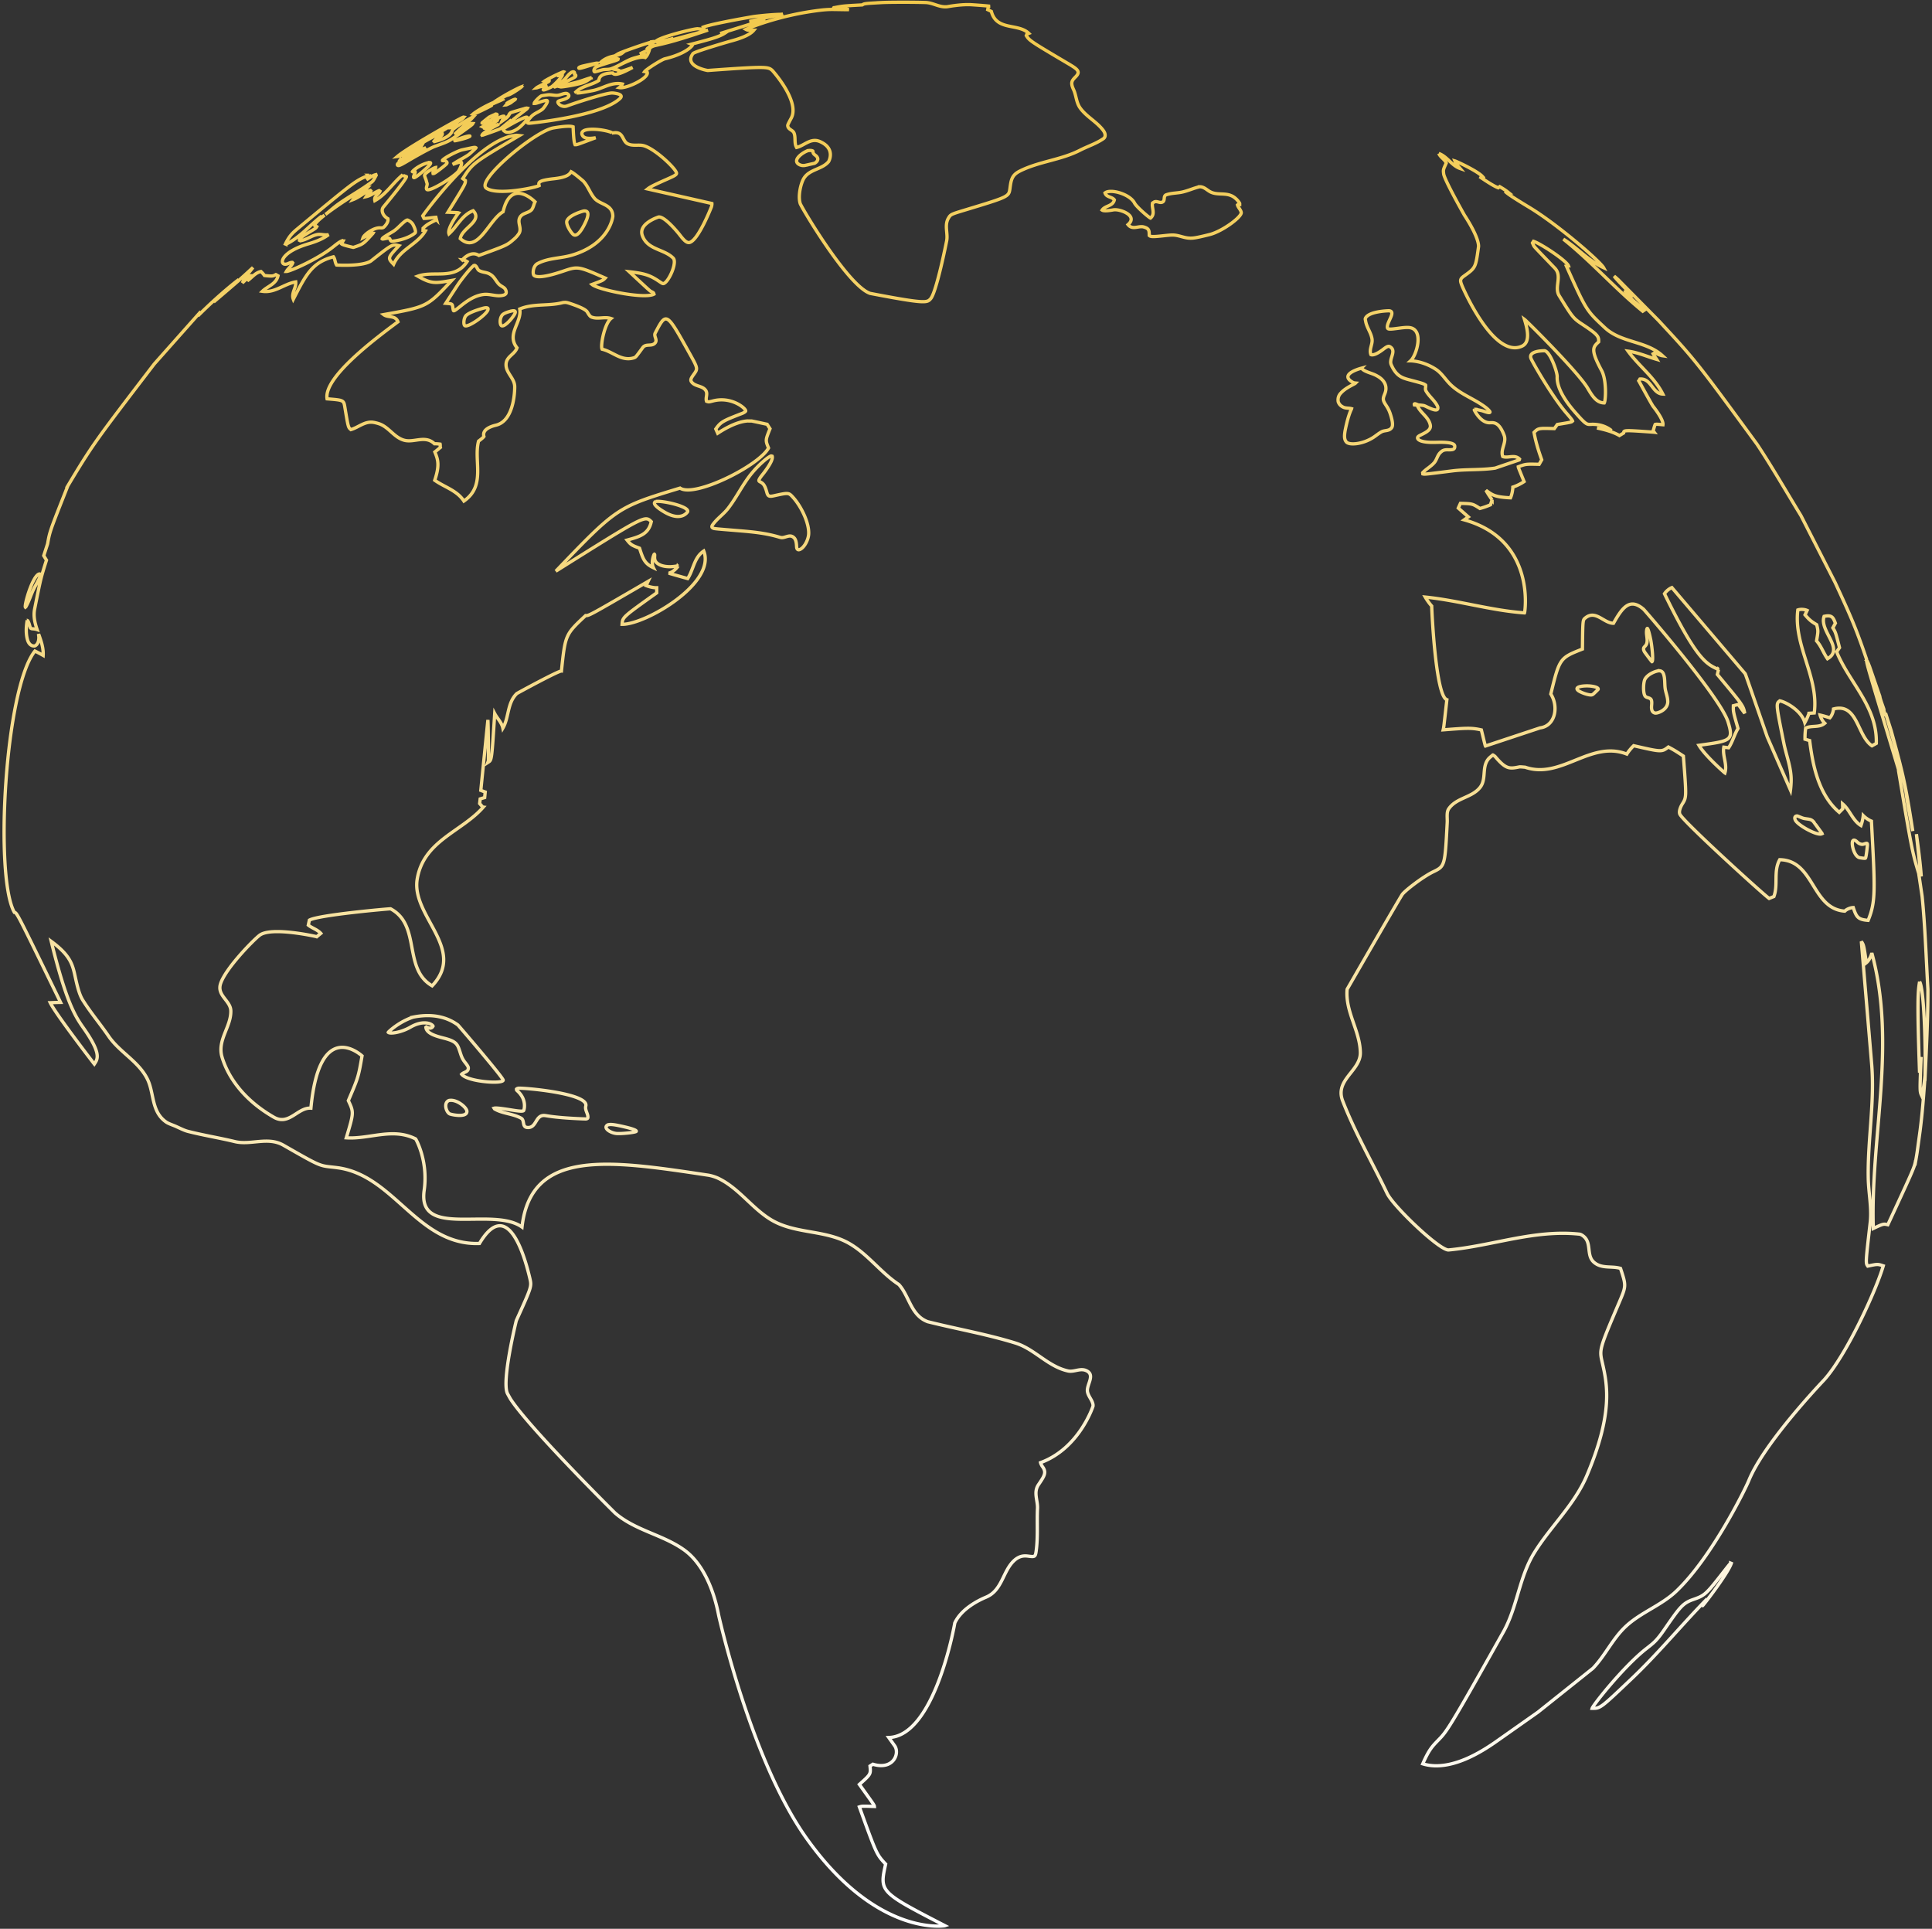 <svg width="586" height="585" fill="none" xmlns="http://www.w3.org/2000/svg"><rect width="100%" height="100%" fill="#333333" stroke="none"/><path clip-rule="evenodd" d="M154.969 41.288c1.583-.288 1.583-.288 2.567-.17-14.142 8.361-14.142 8.361-17.172 13.051.235.175.566.414.799.592-.003 1.038-.003 1.038-5.313 9.612 3.069.126 3.069.126 3.249.194-.037.042-3.525 4.611-2.923 6.344 2.534-2.246 3.912-5.708 7.343-7.004 3.024 3.177-3.447 5.242-3.917 8.448 5.381 4.823 8.567-5.582 12.995-8.136 2.419-10.442 9.615-3.075 9.691-3.002-.397.78-.491 1.69-1.047 2.402-1.012 1.068-2.81.927-3.574 2.366-.83 1.56.686 3.227-.227 4.782-.332.552-.908 1.209-1.396 1.635-2.247 1.979-2.247 1.979-10.79 5.072-2.565-1.628-4.999 1.327-5.025 1.358a3.177 3.177 0 011.445.508c-3.721 5.747-10.043 2.654-14.946 4.426 4.144 2.365 5.206 2.177 10.302 1.285-7.494 8.013-7.494 8.013-20.666 10.366 1.294 1.02 3.561.105 4.339 2.18-6.771 5.04-22.628 16.849-21.493 23.368 5.031.4 5.031.4 5.391 2.538 1.02 6.13 1.02 6.13 1.826 6.792 2.325-.665 4.235-2.638 6.91-2.186.524.087 1.208.265 1.714.44 2.933 1.034 4.491 4.146 7.552 4.975 3.003.817 6.382-1.635 9.179 1.071.514-.014 1.206.031 1.715.107.07.251 0 .767.07 1.015-.449.356-1.216 1.008-1.673 1.364.88 2.167 1.563 3.881-.034 8.576 2.944 2.109 6.719 3.046 8.846 6.312 6.792-4.723 2.87-12.187 4.444-18.165 1.197-.916 1.341-1.054 1.628-1.423-.629-2.181 2.32-3.117 3.614-3.418 5.92-1.374 5.733-11.678 5.722-11.782-.086-2.568-2.776-4.125-2.617-6.787.138-2.295 2.677-2.952 3.316-4.901-3.316-4.18 1.579-7.778.828-11.775 4.198-1.753 8.803-.798 13.096-1.955.79-.076 1.03-.096 2.077.252 4.699 1.554 5.166 2.358 5.37 2.7.595 1.01.866 1.317 1.31 1.48 1.904.698 3.916-.228 5.818.407-1.972 1.6-3.261 8.294-2.687 9.312 3.246.722 5.855 3.766 9.594 2.622.6-.183.6-.183 2.743-3.122.942-1.28 2.726-.23 3.713-1.371.863-.992-.462-2.036.062-3.036 3.364-6.443 3.364-6.443 10.239 5.873 2.732 4.883 2.732 4.883 1.485 6.626-.851 1.178-1.151 1.717-.707 2.327 1.067 1.439 3.175 1.078 4.253 2.504.793 1.06-.102 2.277.295 3.376.673.225.673.225 1.949-.107 5.67-1.492 10.176 2.4 9.918 3.086-.177.28-.613.478-.911.628l-.073.028c-5.777 2.246-6.518 2.534-8.078 4.764.17.387.402.908.577 1.292 5.111-3.347 7.989-3.632 8.95-3.726 0 0 .023-.006 1.356.007 1.569.32 3.129.663 4.695 1 .26.403.602.945.866 1.351-1.407 3.486-1.407 3.486-.444 5.846-2.982 5.428-22.497 15.135-26.839 12.154-19.09 5.805-19.09 5.805-37.679 25.195 27.004-16.943 27.004-16.943 28.948-15.02-.806 3.816-3.541 4.559-7.335 5.595 1.08 1.327 1.245 1.534 3.779 2.463 1.051 3.271 1.513 4.645 4.208 5.92-.803-1.623.071-3.821.212-4.049l.078-.049c.05.034.115.073.086.523-.099 1.152.11 1.96 1.49 2.656.561.283 2.145.888 4.924.453.412-.068.459-.068.592-.034.011.013.018.031.034.045a.503.503 0 01-.026.086c-.008.018-1.195 1.693-2.748 2.02 1.558.466 3.442.992 5.749 1.641 1.774-2.695 1.902-6.365 4.874-8.361 3.856 9.759-17.746 22.352-24.765 22.232.136-2.154.136-2.154 10.497-9.534v-1.557c-.989.026-2.299-.304-3.22-.652.183-.382.418-.885.598-1.262-17.903 10.403-17.903 10.403-18.941 10.351-6.166 5.784-6.166 5.784-7.332 16.817-.927-.068-13.475 6.766-13.545 6.844-2.949 2.874-2.31 7.194-4.22 10.487-.357-1.738-1.696-2.921-2.473-4.421-.903 14.067-.903 14.067-1.908 14.719.008-.018.011-9.641-.159-12.798l-2.15 21.371c.402.147.934.354 1.339.5-.05.505-.123 1.178-.17 1.683-.41.118-.952.28-1.357.401-.047.418-.115.981-.167 1.402.287.327.668.757.953 1.084.01-.008.015-.008.161.01-6.492 7.446-18.103 10.152-20.05 21.811-1.873 11.277 15.103 21.206 4.533 32.394-8.963-5.21-3.267-18.366-12.609-23.365-.091-.055-21.884 1.845-24.629 3.439-.102.455-.227 1.054-.324 1.51 1.19.945 2.74 1.342 3.787 2.499-.368.304-.856.715-1.224 1.018-.107-.052-13.827-3.156-17.36-.421-1.983 1.533-10.427 10.165-11.844 14.755-1.088 3.546 3.074 5.053 3.137 8.157.112 4.852-4.196 8.867-2.672 14.002 1.234 4.15 4.921 12.044 15.734 18.256 4.616 2.654 7.204-3.012 11.23-2.753 2.498-26.474 14.182-17.019 15.51-15.854-1.119 6.459-1.119 6.459-4.156 13.577 1.688 3.581 1.688 3.581-.621 11.272 7.011.474 14.074-3.195 21.031.338.052.021 3.875 6.634 2.588 15.603-2.111 14.828 20.77 4.784 29.676 11.13 2.677-23.86 26.388-20.282 56.398-15.749.991.141 2.283.549 3.186.984 6.2 2.996 10.087 8.966 15.872 12.491 7.306 4.444 16.392 3.007 23.771 7.226 5.639 3.227 9.673 8.95 15.074 12.478 3.163 3.426 3.622 9.38 8.76 11.274 8.843 2.217 17.853 3.769 26.578 6.467 5.856 1.809 9.863 7.137 15.98 8.474 1.889.409 3.76-1.007 5.657-.042 2.669 1.364-.152 4.256.245 6.368.266 1.41 1.412 2.442 1.665 3.852.026.139.016.34.008.482-.019.115-4.183 12.857-15.915 17.144.094.39.353.89.59 1.217 1.289 1.775.613 2.779-1.221 5.475-1.581 2.332-.175 4.789-.29 7.181-.208 4.274.183 8.561-.391 12.824-.261 1.942-.428 1.921-2.479 1.657-1.182-.157-2.607-.121-4.188 1.316-3.512 3.209-3.585 9.066-8.559 11.136-2.176.91-7.46 3.48-9.474 7.825-.044.34-6.012 34.349-20.024 34.734l1.814 2.551c1.589 2.335-.467 7.446-6.631 5.554l-.871.544c.253 2.478.253 2.479-3.225 5.585 4.516 6.289 4.516 6.289 4.55 6.681-3.744-.12-3.744-.12-4.55.139 5.208 14.386 5.208 14.386 7.963 17.338-1.871 8.425-1.871 8.425 17.981 18.681-.19.063-20.804 3.384-42.114-26.692-16.796-23.716-26.451-67.143-26.534-67.557-1.777-9.141-5.477-16.134-10.417-19.691-6.487-4.674-14.823-5.883-20.971-11.209-.201-.178-25.396-25.16-31.531-34.294-.363-.539-.764-1.309-1.075-1.877-1.944-3.467 2.583-22.041 2.641-22.213 4.678-10.304 4.678-10.304 4.112-12.777-1.832-7.828-6.962-24.538-15.291-10.604-18.708.667-25.782-20.55-42.86-22.942a70.998 70.998 0 00-1.91-.233c-3.823-.408-3.823-.408-14.694-6.623-4.748-2.714-9.894.081-14.74-1.097-4.733-1.149-9.56-1.903-14.27-3.114-1.352-.348-2.99-1.28-4.287-1.777-.707-.28-1.696-.628-2.314-1.071-4.585-3.229-3.52-8.934-5.746-13.198-2.758-5.297-8.366-7.992-11.661-12.805-2.54-3.714-5.464-7.145-7.852-10.965-1.122-1.788-1.745-4.643-2.301-7.169-.78-3.541-1.399-6.341-7.249-10.63 4.577 18.62 7.315 22.767 9.72 26.194l.146.209c5.067 7.22 4.368 9.057 3.378 10.551l-.176.261c-.102-.123-11.768-15.247-13.368-18.603a90.84 90.84 0 013.131-.102C5.147 276.849 5.147 276.849 4.361 276.72c-6.074-10.677-2.89-67.861 6.234-79.261.757.375 1.759.906 2.497 1.325.113-2-.459-3.878-1.113-5.741l-.265-.744c0 .039-.015.075-.01.109.018.359.104.71.083 1.066-.005.248-.039.824-.245 1.34-.242.573-.618.973-1.018 1.099-.02 0-1.552.301-2.183-1.861-.77-2.628-.09-5.826-.081-5.849a.062.062 0 00.02-.013c.28.065.622 1.183.71 1.523.183.662.222.701.321.803.112.121.274.173.59.197.663.044 1.096.151 1.36.246-.68-2.021-1.198-4.067-.747-6.294 1.86-9.32 1.86-9.32 3.58-14.771-.253-.411-.582-.953-.83-1.366.363-1.079.83-2.526 1.177-3.609.66-3.732.66-3.732 6.077-17.42-.11.171-.248.388-.365.566 7.987-13.311 8.412-13.873 26.638-37.673 4.24-4.771 9.887-11.13 14.125-15.902-.3.372-.666.903-.898 1.325 6.847-6.852 12.319-10.974 12.345-10.987-2.458 2.282-5.078 4.392-7.5 6.71l.024-.013c7.664-6.53 7.664-6.53 11.854-10.397-2.437 3.017-2.437 3.017-3.235 4.692 1.542-1.494 1.542-1.494 2.489-2.183a11.962 11.962 0 00-.976 1.52c1.378-.936 2.37-2.44 4.128-2.81.363.325.79.817 1.07 1.215 2.463.266 2.596.193 3.452-.275.198.107.46.251.657.363-.597 2.56-3.157 3.133-4.74 4.7 3.79.569 6.635-2.284 10.108-2.844.214 1.816-1.435 3.379-.728 5.263 3.82-7.472 5.735-11.217 12.167-12.879.548.743.454 1.743.971 2.5 7.958.374 10.111-.998 10.466-1.278 6.447-5.095 6.447-5.095 8.43-4.582-3.457 3.703-3.457 3.703-1.607 5.63 1.97-4.591 7.238-6.004 9.652-10.163-.217-.052-.509-.115-.723-.162h-.015l.026-.607c1.153-1.105 1.547-1.33 4.06-2.58a33.306 33.306 0 01-.183-.741c-1.203.076-2.39.337-3.598.34l-.384-.793c.118-.207 15.424-21.51 26.741-24.166zm281.433 5.26c2.573.922 3.88 3.658 6.474 4.559-1.238-1.453-1.238-1.453-1.584-2.304.553.162 8.009 3.576 8.705 5.205a13.827 13.827 0 01-1.212-.42c4.068 2.765 5.108 3.16 5.655 3.37.136-.105.306-.243.44-.35 1.704 1.018 2.076 1.322 2.743 1.86a10.441 10.441 0 00-1.133-.442c.644.595 1.304 1.21 7.411 4.899 8.501 5.136 21.413 16.3 22.5 18.28-4.621-2.126-7.97-6.04-12.216-8.682 8.498 6.762 15.658 15.007 24.073 21.869.13-.092.316-.218.455-.312-1.979-1.997-4.519-3.44-5.93-6.006.846.603 1.618 1.31 2.529 1.825-5.013-5.194-5.212-5.459-5.731-6.16.472.392.917.806 1.375 1.222l.031.04 12.056 12.2c11.287 12.148 11.635 12.624 29.846 37.481 4.249 6.351 9.367 15.177 13.357 21.701l10.37 20.298c4.631 10.028 6.21 13.463 9.623 23.534-.041-.047-.081-.089-.128-.144.157 1.556.157 1.556 9.854 33.737a5.783 5.783 0 01-.159-.303c3.966 23.646 4.141 24.717 6.16 31.401.324 2.171.667 4.488 1.042 7.017.866 8.414 1.275 19.696 1.746 28.136.055 8.297-.516 19.126-.908 27.786.023-.481.028-.979.047-1.505-.684 9.998-1.142 13.677-1.506 16.62l-.882 6.424-.16 1.027a101.3 101.3 0 01-.544 3.058l.001-.01.047-.304c.05-.329.106-.693.158-1.02l.039-.247-.012.066c-.371 2.092-.53 2.447-8.193 18.987l-.24.517c-1.356-.301-1.356-.301-4.409 1.131-.892-27.844 7.114-55.729-.442-83.541-.23.992-.88 2.311-1.668 2.955-.777-5.327-.777-5.327-1.513-6.474l3.097 36.852c1.045 11.706-1.23 23.314-1 34.999.084 4.498 1.105 8.954.584 13.478-1.37 11.943-1.4 12.205-.771 13.083l.043.06c2.987-.634 2.987-.634 4.699-.073-2.235 7.639-11.231 27.142-17.928 34.577-4.262 4.519-18.635 20.23-22.837 30.49-1.044 2.571-11.126 23.191-21.98 33.572-4.54 4.346-10.687 6.401-15.292 10.661-4.019 3.715-6.26 8.834-10.022 12.758l-16.656 13.287-13.173 9.276c-3.286 2.238-13.29 9.053-21.793 6.417 1.877-4.273 2.872-5.296 4.676-7.153 2.668-2.743 3.147-3.238 19.742-32.784 4.27-7.589 4.797-16.635 9.412-24.091 4.959-8.009 12.15-14.502 15.91-23.333 8.165-19.191 6.176-27.935 4.717-34.313-.929-4.042-.929-4.042 5.098-18.206 2.17-5.092 2.17-5.092.426-10.376-2.636-.824-5.696.186-8.045-1.858-2.398-2.077-.644-5.784-3.094-7.836-.335-.281-.856-.655-1.296-.699-13.593-1.461-26.413 3.537-39.689 4.788-2.676.254-16.787-13.227-18.664-17.151-4.472-9.349-9.71-18.337-13.472-28.019-2.521-6.464 5.445-9.111 5.346-14.698-.11-6.647-4.621-12.378-4.014-19.183 0-.018 14.674-25.482 16.669-28.686.676-1.097 6.208-5.386 9.425-6.941 3.579-1.728 3.579-1.728 4.273-15.028.065-1.223-.262-3.037.429-4.053 2.314-3.424 7.016-3.367 9.527-6.519 2.013-2.534.453-6.103 2.511-8.621.348-.43.953-.872 1.382-1.241 0 0 .023 0 .628.421 3.364 4.03 4.417 3.815 7.517 3.192.217 0 .426.01 1.633.112 10.936 3.789 19.845-8.27 30.851-3.979.508-.851 1.369-1.862 2.076-2.545 8.487 1.951 8.487 1.951 10.524.395 1.519.82 2.032 1.095 4.548 2.752.963 12.486.963 12.486-.299 14.491-.534.846-1.22 2.398-.709 3.257 1.66 2.752 24.837 23.835 27.02 25.438.435-.176 1.003-.409 1.44-.584 1.354-3.6-.199-7.661 1.767-11.169 10.551.173 9.624 14.863 19.73 15.601.586-.605 1.751-1.063 2.581-1.089.974 2.979 1.471 3.639 4.511 3.885 2.314-5.704 2.136-8.956.997-30.095-.837-.33-1.861-1.036-2.484-1.681-.089.925-.369 2.15-.689 3.017-2.599-1.577-3.34-4.713-5.579-6.588.016.451.04 1.05.055 1.503-.319.322-.743.754-1.063 1.076-6.882-5.791-8.246-16.18-8.977-21.764a83.558 83.558 0 01-1.403-.409 20.157 20.157 0 01.194-3.364c1.822-.911 4.102-.036 5.791-1.476-.621-.589-1.218-1.645-1.409-2.48.896.204 2.076.54 2.951.835.599-.636 1.055-1.816 1.115-2.686 7.362-1.929 7.124 8.127 11.661 11.172.398-.218.934-.516 1.317-.733.348-11.146-8.226-18.421-12.025-27.768.262-.377.61-.887.869-1.262-1.204-4.699-1.204-4.699-2.026-6.008.23-.427.539-.99.772-1.412-.678-1.806-1.078-2.578-3.424-2.081-1.555 4.44 6.299 9.815 1.031 12.855-1.23-1.725-1.893-3.809-3.319-5.42.515-2.982.515-2.982.049-4.901-1.607-.963-2.159-1.377-3.542-2.987.189-.4.443-.945.631-1.346-.764-.353-2.021-.424-2.817-.144-1.353 10.897 6.438 20.33 4.98 31.245-.466.031-1.103.065-1.582.097a20 20 0 01-1.28 2.846c-.942-3.485-5.44-6.166-7.587-6.624-1.178.89-1.178.89 1.231 12.878.743 3.692 2.209 7.239 2.22 11.075 0 .937-.084 2.196-.21 3.128l-7.045-16.14c-6.61-19.034-6.61-19.034-6.694-19.165l-22.232-26.12c-.82.311-1.775 1.125-2.246 1.866 9.801 20.044 12.718 21.338 16.394 22.974a73.597 73.597 0 01-.359 1.505c7.83 9.407 7.83 9.407 8.317 11.79-.607-.799-1.392-1.875-1.984-2.686-.445.115-1.034.272-1.471.385-.048 1.832-.048 1.832 1.405 6.901-1.133 1.861-1.623 4.034-2.851 5.854-.429-.058-1.008-.139-1.447-.191-.498 2.634 1.154 5.181.316 7.833-.041-.026-5.956-5.152-7.869-8.393 9.765-1.341 10.558-1.456 8.838-7.075-2.28-7.445-25.405-34.009-25.617-34.184-4.21-3.634-6.448-.532-9.14 4.249-2.955-.013-5.416-4.218-8.576-1.589-.741.607-.741.607-.841 9.404-6.822 2.684-6.953 2.736-9.592 13.635 2.474 3.904 1.319 9.698-3.254 10.271l-16.575 5.501c-.065-.1-.065-.1-1.236-4.881-3.031-.691-4.505-.573-11.579-.023.178-.767.178-.767 1.118-9.14-3.415-1.006-4.572-27.078-4.602-28.372l-.001-.047c-.675-.739-1.458-1.841-1.958-2.713 10.127 1.029 19.934 4.071 30.113 4.799.123-.196 3.552-22.149-18.298-28.218.375-.269.883-.625 1.257-.895-.922-.812-2.136-1.885-3.047-2.686.188-.427.452-.995.646-1.422 3.644.097 3.644.097 5.906 1.545.987-.241 2.27-.71 3.207-1.108.144-.46.343-1.073.485-1.526a30.503 30.503 0 01-1.856-2.867c2.031 1.487 2.78 2.045 7.443 2.275.419-.908.683-2.251.712-3.249 1.091-.351 2.471-1.029 3.408-1.673-1.735-4.265-1.735-4.265-1.756-4.49 2.285-.845 2.285-.845 6.327-.751.236-.414.548-.961.781-1.377-1.626-4.506-2.084-6.967-2.333-8.294 1.322-1.302 1.322-1.302 6.165-1.16.27-.377.629-.875.898-1.252.919-.146 2.147-.348 3.061-.508 1.301-.248 1.345-.298 1.568-.539-.047-.128-.128-.403-1.882-2.422-4.32-4.987-10.404-15.617-10.753-16.609-.816-2.317 3.927-2.288 4.132-2.286 1.654.184 3.885 6.417 3.832 7.894-.154 3.576 2.789 7.744 5.291 10.609 3.401 3.901 3.681 3.887 4.894 3.827 3.563-.178 5.552 1.315 6.293 1.875l-4.409-.773c2.516.516 4.93 1.194 6.818 2.291.387-.235.893-.544 1.267-.775.06-.885.06-.885 9.207-.243l.066.008c-.1-.134-.236-.314-.335-.443.256-.62.353-1.298.626-1.908.387-.102.387-.102 2.366.078.191-1.508-2.453-4.909-2.987-5.576-.403-.503-4.307-7.679-4.346-7.737.113-.162.246-.382.346-.544 3.492-.275 3.715 4.437 6.951 4.558-2.561-5.111-7.258-8.488-10.546-13.01 3.014.39 5.776 1.647 8.668 2.482-.358-.563-.764-1.089-1.07-1.686.151-.091.345-.209.484-.301.796.304 1.513.778 2.38.898-4.99-4.566-12.522-3.867-17.478-8.483-5.673-5.285-5.673-5.285-11.676-18.682.185-.021.439-.045.631-.06-.569-1.603-8.305-6.716-10.617-7.488-.094.144-.222.337-.314.481.11.241.244.569.354.804.183.372.183.372 6.414 6.847 2.382 2.476-.288 5.76 1.327 8.364 4.234 6.839 4.234 6.839 7.352 8.897 4.503 2.979 4.686 3.558 4.626 5.102-1.741 1.608-2.54 2.338.919 8.753 1.502 2.798 1.267 8.901.78 9.765-2.385-.008-3.689-2.196-5.064-4.511-2.895-4.872-18.428-20.316-19.142-20.83.67 2.22 2.06 6.826-.728 8.119-8.671 4.014-18.064-17.97-18.159-18.198-.694-1.686-.722-2.134.563-3.063 3.521-2.514 3.521-2.514 4.393-8.907.032-.254.21-2.655-4.27-9.535-.052-.09-6.055-10.661-6.304-12.533-.154-1.246-.154-1.246.783-3.296-.498-1.165-1.78-1.718-2.262-2.898zm88.529 427.544c.06.024.136.06.191.083-.858 2.559-6.196 9.726-7.943 11.909-.704.885-.704.885-1.002 1.095.651-1.072.651-1.072.678-1.285-7.399 7.67-14.199 15.89-21.946 23.243-9.496 9.02-9.496 9.02-11.991 8.991.272-.973 9.583-12.76 16.474-18.127 2.265-1.765 3.12-2.427 5.401-5.723 4.59-6.632 5.547-8.013 8.596-9.087 3.725-1.319 3.866-1.368 9.554-8.654 1.397-1.785 1.397-1.785 1.988-2.445zM184.402 341.149c.745-.137 1.287-.237 4.994.621 3.35.778 3.689 1.191 3.584 1.366-.19.341-4.713.813-6.123.636-1.981-.244-4.081-1.808-2.455-2.623zm-27.235-11.084c1.276-.204 21.514 1.504 20.513 5.388-.327 1.256.706 2.268.632 3.475-.024.327-.258.392-.614.449-.029.007-7.367-.204-11.622-.919-.838-.136-1.075-.157-1.339-.126-2.381.224-2.071 3.903-4.842 3.629-1.595-.162-.709-2.192-1.829-2.814-2.514-1.395-5.549-1.349-8.047-2.801-.071-.044-.1-.158-.145-.227.232-.067.635-.191 4.725.454 2.221.356 3.833.611 4.215.281.153-.132 1.115-3.284-1.863-5.972-.297-.273-.297-.273-.289-.575.137-.124.181-.149.505-.242zm-21.03 3.725c2.276-.532 5.412 2.051 5.479 3.246.084 2.006-4.433 1.105-5.156.824-1.065-.409-2.057-3.315-.323-4.07zm446.101-36.048c-.469 2.867-.804 4.938-.01 27.608.188-1.463.188-1.463.476-4.78-.429 10.467-.429 10.467.162 11.726.435-1.573.6-2.197 1.032-6.147.201-9.651-.34-26.412-1.66-28.407zm-456.949 10.754c7.904-1.608 12.176 1.377 13.578 2.359.145.102 13.858 16.083 13.759 16.765-.184 1.257-10.889.454-12.597-1.803.626-.697 2.107-.634 2.014-1.959-.029-.418-.444-.942-1.01-1.664-.814-1.036-1.077-1.789-1.468-3.025-.802-2.477-1.064-3.311-4.934-4.3-2.11-.541-5.286-1.349-5.45-3.28a.979.979 0 01.143-.11c1.272.727 1.811.165 2.024-.244-.254-.706-2.904-1.994-6.867.304-2.774 1.606-6.15 2.11-6.718 1.561.023-.107 3.111-3.132 7.526-4.604zm455.98-55.515c.583 4.262 1.161 8.525 1.473 12.844a36.61 36.61 0 00-.196-.95c-.503-4.705-.918-8.6-1.277-11.894zm-19.279 2.038c.075-.098.241-.303.629-.146.479.2.768.64 1.196.898.331.197.711.311 1.021.314.485.003.898-.303 1.379-.303.103.032.193.06.193.443 0 .063 0 .155-.006.218 0 .037-.34 3.591-.596 3.837-.151.146-1.804-.149-1.804-.149-.169-.046-.5-.177-.85-.569-1.129-1.238-1.617-3.989-1.162-4.543zm-16.96-7.542c.124-.006.124-.006 1.538.563.794.321 1.647.297 2.461.504.167.057.637.211 1.083.736 0 .006 2.491 3.427 2.511 3.457.023.024.005.078.023.116-.043.019-.088.051-.139.067-1.495.531-7.082-2.577-7.917-4.109-.387-.722-.202-1.294.44-1.334zm26.883-31.195c.539 1.697 1.112 3.497 1.729 5.421 3.391 12.404 4.236 15.465 6.528 30.36-.78-3.981-1.566-7.965-2.094-11.988.033.099.059.22.085.331l-1.498-6.786c-.081-.381-.208-.88-.301-1.261.225 1.007.454 2.005.666 3.014-1.483-6.417-1.594-6.914-5.115-19.091zm-5.505-15.598c.13.171.233.407.67 1.544l-.044-.135 3.209 9.331-.142-.387c.272 1.272.76 2.48 1.176 3.708l.173.527a16.753 16.753 0 01-.445-1.113c.331 1.1.628 2.099.908 3.04-2.397-7.271-4.105-12.437-5.505-16.515zm-63.114 2.753c.631.068 1.27.276 1.529 2.046.167 1.121.094 2.257.251 3.383.157 1.046.555 2.042.71 3.09.031.278.076.655.07.936-.07 2.517-3.228 3.526-3.848 3.375-.233-.06-.767-.192-.982-.947-.259-.923.11-1.869-.089-2.798-.212-1.021-1.348-.743-1.882-1.318-.764-.819-.631-4.246-.118-5.195.877-1.615 3.343-2.543 4.359-2.572zm-24.706 5.909c-1.145-1.111 1.79-1.435 3.623-1.288 1.691.161 2.655.549 2.531 1.011-.006.062-1.37 1.358-1.387 1.365-.237.194-.403.325-.744.341-.987.043-3.389-.813-4.023-1.429zm21.076-18.754c.399.298 1.038 3.545 1.044 3.575.396 2.141.818 6.264.36 6.517-.129-.061-1.85-2.394-2.131-2.774l-.039-.052c-.168-.241-.342-.629-.368-.817-.073-.525.133-.733.347-.959.31-.311.725-.735.725-1.878 0-1.031-.31-2.032-.149-3.068.005-.059.02-.144.035-.206.039-.206.101-.293.142-.33 0 0 .021-.003.034-.008zM11.909 174.087c.609-.111.23.847.202.889-.054.121-.11.286-.17.405-.5 1.067-1.124 2.096-1.655 3.156-.88 1.771-1.414 3.635-2.37 5.386a.69.69 0 01-.205.247c-.398-.501 1.884-8.686 3.898-9.967a1.05 1.05 0 01.3-.116zM233.86 138.3c.11-.019.256.034.357.069.258.805-.597 2.512-2.534 5.07-.427.554-1.04 1.256-1.358 1.871-.219.444-.219.599.227.837.855.446 1.397.836 2.01 3.077.318 1.188.623 1.481 2.028 1.175 4.607-1.016 4.607-1.016 5.913.409 2.51 2.74 5.018 7.918 4.771 11.252-.159 2.074-1.713 4.523-2.967 4.674-.24.026-.644-.056-.686-.916-.044-.794-.107-1.995-.722-2.653-1.241-1.314-2.557-.031-3.83-.108-.406-.029-.933-.219-1.332-.327-3.493-.966-6.788-1.367-11.27-1.734-7.839-.641-7.839-.641-8.178-.821-.217-.108-.618-.311-.115-1.024 1.298-1.848 3.209-3.096 4.596-4.867 2.592-3.318 4.39-7.19 7.031-10.478 2.185-2.714 5.001-5.147 6.059-5.506zm-34.943 13.802c1.821-.353 10.252 1.492 9.643 3.103-.015.033-1.75 3.043-6.741.264-.774-.438-4.565-2.63-2.902-3.367zm222.341-57.845c2.308.14-.507 3.257-.465 4.915.021.83.598.759 3.752.341.676-.089 1.699-.223 2.608-.186 4.994.197 2.553 8.434.707 10.099 0 0 .011 0 .021.006 1.462.063 4.373.486 7.546 2.521 1.835 1.177 2.918 3.076 4.422 4.573 3.136 3.124 7.446 4.447 10.882 7.129.778.615 1.029.983 1.164 1.185.008.024.024.055.029.079.097.517-1.274.031-2.282-.323-2.211-.494-2.211-.494-2.386-.439a.966.966 0 00-.086.181c0 .042 1.929 4.024 4.762 3.875 1.245-.066 2.791-.142 4.287 3.808.833 2.209-1.209 4.235-.423 6.446 1.653.596 3.587-.748 5.101.767-.023.074-.026.184-.078.247l-7.302 2.488c-.045.018-.115.018-.154.026-4.251.62-8.551.284-12.806.817-8.41 1.066-8.41 1.066-8.994.922l-.045-.363c1.047-1.127 2.447-1.838 3.473-3.002.827-.938.976-2.285 1.919-3.147.503-.465.898-.827 2.198-.809 1.342.026 2.224.042 2.128-1.127-.102-1.276-3.992-1.166-5.859-1.116-4.404.121-5.216-.82-5.357-1.114-.275-.554.472-.916.96-1.15 1.838-.891 3.126-1.629 2.841-3.008-.535-2.571-3.201-3.727-4.018-6.11l.036.096-.829-.064c-.052-.189-.084-.301.056-.342l.061-.012c.205 0 .472.088 1.065.353 1.653.134 1.699.155 2.36.469 1.679.801 3.969 1.896 3.506.01-.861-1.833-2.579-3.018-3.55-4.762-.319-.565.01-1.166-.099-1.742-.671-.465-1.131-.585-4.76-1.542-2.308-.617-4.138-1.103-5.692-4.68-.767-1.763 1.828-4.192-.412-5.435-.54-.305-1.222.223-2.029.833-2.174 1.657-3.213 1.778-3.704 1.589-.635-1.639.595-3.144.339-4.757-.308-1.949-1.655-3.53-1.953-5.487-.042-.218-.143-.528-.06-.738.863-2.106 6.521-2.305 7.076-2.319h.044zm-8.378 17.432c.095 0 .113.011.203.109.115.137.373.419 1.099.773 1.002.481 2.091.729 3.085 1.23.369.183.847.454 1.177.695.669.472 1.523 1.285 1.819 2.45.293 1.185-.091 2.133-.324 2.7-.548 1.326-.493 1.782.324 3.058.49.752.964 1.465 1.357 2.616.771 2.262.941 3.736.516 4.369-.764 1.122-2.081.745-3.063 1.262-.846.449-1.57 1.075-2.366 1.61-3.143 2.123-7.448 2.619-8.382 1.442-.541-.702-.636-1.521-.363-3.239.005-.037.789-4.312 1.881-6.55.042-.077.085-.18.105-.259-.857-.238-1.781-.063-2.602-.499-1.059-.554-1.287-1.175-1.455-1.626-.188-1.244.29-2.065.726-2.532.624-.668 1.262-1.354 3.964-2.746.178-.095.441-.219.591-.375-.576-.05-.726-.137-.979-.29-4.102-2.41 2.414-4.124 2.687-4.198zM146.863 93.404c1.365-.26 1.297.324.999.861-.931 1.66-6.057 5.208-6.906 4.484-.446-.38-.323-2.387.466-3.105 1.327-1.207 5.399-2.235 5.441-2.24zm8.398.902c.548-.095 1.24-.127.978.636-.361 1.063-3.333 4.61-4.21 3.778-.367-.33-.575-1.96.27-3.119.593-.805 2.932-1.286 2.962-1.295zm-11.454-13.789c.08-.025.206-.035.276.005.632.358.643 1.186 1.272 1.55.978.568 2.194.466 3.175 1.04.163.094.378.224.525.336.986.74 1.433 1.896 2.274 2.744.488.493 1.168.752 1.683 1.211.302.264.715 1.11.444 1.623-.128.23-.445.396-.546.431-2.074.689-4.102-.37-6.154-.152-3.045.32-5.638 2.397-7.19 3.636-1.076.858-1.607 1.267-1.869 1.31-.188.026-.188.026-.375-1.168-.164-.94-.164-.94-2.127-1.089l3.313-5.086c.359-.543.85-1.26 1.243-1.785.126-.165 3.156-4.204 4.056-4.606zM267.434.774c2.867-.138 10.063-.122 13.335-.013 2.331.084 4.383 1.671 6.806 1.235.677-.122 4.216-.73 7.013-.569.044.003 4.231.269 5.682.465-.126.031-.309.078-.447.115a7.4 7.4 0 00-.235.924c.329.149.771.373 1.103.54 1.573 5.993 8.133 3.494 11.359 6.653-.162.066-.395.15-.567.214-.061.139-.131.322-.191.46.943 1.465 1.04 1.619 12.093 8.14 3.388 1.993 4.527 2.67 2.883 4.34-1.189 1.199-1.628 1.77-.651 3.883.842 1.81.8 3.932 2.016 5.606 1.905 2.626 4.919 4.104 6.897 6.655 1.351 1.752.262 2.546.214 2.58-2.198 1.55-4.788 2.337-7.164 3.561-5.797 2.984-12.485 3.402-18.298 6.342-2.394 1.22-2.601 2.653-2.948 5.253-.353 2.52-.353 2.52-13.667 6.549-4.229 1.284-4.305 1.308-4.995 2.446-1.294 2.204-.097 4.606-.536 6.877-.029.155-3.079 15.585-4.869 17.585-1.08 1.212-1.438 1.617-18.343-1.626-6.762-2.28-20.868-26.147-21.216-27.254-.742-2.347.223-6.347 1.213-7.801 1.783-2.648 5.403-2.546 7.389-4.898.037-.034 2.274-3.93-2.572-6.081-2.836-1.267-4.749 1.211-7.13 1.767-.787-1.37-.201-2.981-.779-4.389-.379-.921-1.686-1.005-1.887-2.088-.055-.285-.057-.363 1.048-2.42 2.724-5.069-5.669-14.393-5.76-14.47-1.276-1.1-1.506-1.299-19.564.023-.089.01-7.373-1.24-4.475-5.128.45-.611 10.946-3.648 11.046-3.674 2.07-.561 5.93-1.603 7.407-3.415-1.934.002-1.934.002-2.405-.253.097-.045 9.773-4.384 23.252-5.886 1.819-.172 2.394-.164 3.931-.148 3.751.062 3.751.062 4.033.03-1.006-.252-1.006-.252-4.368-.503-.06-.008-.123-.013-.177-.026-.019-.003-.045.01-.05-.016.031-.068.104-.023.157-.031h.01c2.752-.528 2.752-.528 8.495-.843l.023-.003c.609-.41.609-.41 5.889-.708zm-99.833 38.071c1.145-.212 4.999-.862 6.233-.379.178 4.42.396 4.928.595 5.417.479.028.508.034 3.548-1.109.84-.315 1.767-.663 2.707-.998-1.438.256-2.826.3-3.58-.216-.613-.42-1.434-1.897 1.19-2.266 3.004-.383 7.059.622 7.362 1.01-.016.01-.036.031-.059.042a1.762 1.762 0 00-.035.014c.549-.094 1.034-.134 1.425-.103 2.078.165 1.892 2.62 3.407 3.359 1.428.7 2.997.254 4.467.489 3.325.536 10.177 7.011 10.339 8.402.063.536-.961.99-3.016 1.898-4.682 2.075-5.208 2.473-5.753 2.904l19.496 4.41c.029.327-.065.764-.162 1.075-.042.104-4.022 10.263-6.692 10.765-.959.18-2.015-1.184-3.032-2.504-.044-.058-4.305-5.412-6.238-5.25-.063.003-6.273 1.969-4.986 5.61 1.559 4.431 6.649 4.057 9.388 6.896 1.257 1.308-1.36 7.208-2.93 7.691-.267.079-.655-.185-1.197-.554-2.778-1.88-4.321-2.502-9.207-3.027 6.264 5.822 6.264 5.822 6.634 6 .733.36.733.36.849.789-2.877 1.592-16.963-1.333-18.782-2.936 3.323-1.239 3.323-1.239 3.988-1.942-8.238-3.613-8.238-3.613-12.87-2.047-6.066 2.047-8.104 1.799-8.736 1.229-.416-.366-.372-2.797 1.077-3.566 3.275-1.741 7.022-1.542 10.473-2.572 11.534-3.449 12.372-11.707 12.372-11.785-.039-3.683-3.906-3.464-5.588-5.472-1.331-1.592-1.937-3.654-3.362-5.178-.016-.021-2.691-2.33-3.7-2.86-.414.664-1.027 1.673-5.177 2.122-4.897.536-4.753 1.15-4.528 2.09-1.509.729-12.734 3.016-15.991.797-3.291-2.238 14.204-16.865 20.071-18.245zm-45.394 14.126c.034.092.087.213.123.308.311.1.637.143.935.3.144.628-6.246 8.331-6.972 9.208-.831.995-.181 2.69 1.373 3.554.246 1.21-1.253 2.555-1.269 2.565-.261.187-.402.233-1.11.197-1.982-.095-4.873 2.057-5.175 3.01 2.749-1.453 2.749-1.453 3.055-1.394-.016.028-.037.051-.136.164-2.893 3.175-2.893 3.175-5.852 4.154-.021.003-3.165-.67-3.57-1.051.052-.154.052-.154.442-.885a2.168 2.168 0 01-.175-.108c-.849.31-1.473.808-2.985 2.006-4.706 3.718-13.008 7.344-14.026 7.331.522-.949 1.535-1.554 1.925-2.598-.042-.043-.087-.102-.128-.148-.854-.044-1.541.728-2.434.515-1.42-.34-.65-3.787 7.288-6.134 1.201-.359 4.037-1.195 6.153-2.803-1.191.257-2.377-.254-3.56 0-1.676.367-3.052 1.472-4.729 1.798a.963.963 0 01-.556-.072c-.013-.425.12-.777 3.144-2.572 1.797-1.07 1.81-1.09 2.105-1.572a3.416 3.416 0 00-.593-.308c-.106-.527 1.132-1.734 2.963-3.176l-.732.532a.885.885 0 01-.37.145c-.029-.032-.077-.08-.106-.115-3.513 2.739-6.398 6.298-10.515 8.25a4.27 4.27 0 00-.152-.066c1.229-2.597 2.415-3.584 3.915-4.828 17.195-14.252 17.195-14.252 21.094-15.904.112-.046.261-.083.375-.118a.605.605 0 00.122.07c-.122.563-.122.563-.923 1.269.95-.515 1.761-1.29 2.865-1.524.018.056.053.134.077.19-.923 1.744-.923 1.744-1.644 2.28-3.127 2.296-6.536 4.15-9.706 6.376-1.414.998-2.679 2.184-4.045 3.247 4.432-3.448 11.961-8.095 12.766-8.175-1.303 1.377-3.199 2.075-4.34 3.634 1.857-.695 3.298-2.175 5.225-2.747.04.044.102.103.147.147-.342.692-1.042 1.084-1.442 1.715 1.452-.307 2.58-1.32 3.936-1.818l.263.182c-.423 1.003-1.888 1.452-1.556 2.847 3.457-1.934 5.479-5.365 8.437-7.822.021-.015.055-.038.073-.056zm1.38 13.762c.136.002 1.146.49 1.647 1.324.003.015 1.131 2.049.679 2.578-.01.013-1.699 1.634-5.757 2.37-.646.118-1.296.18-1.422.136-.414-.14-.339-.63-.65-.835-.167-.114-.28-.122-1.175.058-.57.12-.74.155-.92.132-.02-.007-.043-.032-.061-.047.108-.337.817-.762 3.169-2.159 1.416-.844 2.39-2.163 3.685-3.142.329-.255.514-.337.671-.395.039-.01.09-.02.134-.02zm240.199-10.088c1.488-.083 2.398 1.18 3.638 1.695 1.737.724 3.629.284 5.397.78.203.06.462.16.664.238 1.177.483 2.178 1.672 2.52 2.307.034.102.008.246.008.356-.482-.027-.482-.027-.666.152.241.82.949 1.383 1.133 2.23.3 1.3-5.655 5.744-9.559 6.73-4.315 1.084-5.079 1.095-5.629 1.103a7.282 7.282 0 01-.643-.017c-1.553-.098-3.005-.809-4.558-.918-.682-.048-1.413.01-3.547.24-3.256.355-3.583.214-3.964-.12-.01-1.488-.015-2.107-1.657-2.577-1.558-.457-3.401 1.03-4.786-.721 3.233-2.75-2.564-4.818-4.402-4.476-1.047.197-2.909.47-3.448.072.933-1.418 3.238-1.098 3.705-3.1-.731-1.007-2.362-.71-2.831-2.094 1.651-1.357 7.565.336 8.962 3.066.617 1.201 4.343 4.358 4.83 4.558 1.598-1.322.288-3.055.615-4.558.132-.086.311-.2.441-.286.876-.52 1.778.462 2.655-.062.816-.488.064-1.81 1.101-2.17 1.629-.567 3.368-.463 5.015-.866 1.7-.409 3.303-1.138 5.006-1.562zm-186.838 7.367c1.394-.215 1.726.677.98 2.64-.026.058-2.263 5.6-3.963 4.531-.695-.43-2.441-3.174-2.001-4.232.772-1.836 4.945-2.928 4.984-2.939zm-33.431-19.258c.624-.095.739-.003.852.076-.015.14-2.037 1.947-2.052 1.96-1.604 1.139-3.4 1.918-5.002 3.053.814-.203 1.571-.646 2.433-.676.783-.027-.411 2.48-.819 2.918-1.87 1.977-8.719 6.21-9.484 5.363-.054-.054-.082-.165-.097-.238-.064-.482.213-.9.213-1.368.01-.263-.144-.482-.193-.73-.113-.634-.431-1.193-.587-1.807-.026-.081.013-.2.041-.276.295-.733 2.807-2.147 3.318-2.228-.023.722-.983 1-.778 1.828.167.013.205.016.508-.152.726-.41 3.431-2.528 3.616-2.834.105-.17.251-.403-.247-.765-.318-.23-.682-.049-1.013-.16-.003-.024-.016-.062-.021-.094.56-.817 4.632-2.861 5.889-3.154 1.024-.227 2.053-.435 3.072-.651.103-.025.241-.049.351-.065zM130.332 49.3l.039.002c.507.048.207.545-.999 1.685-.288.266-2.814 2.608-3.67 2.88-.522.162-.135-.712.018-1.038.253-.541.235-.57.178-.756-.25-.111-.505.025-.757.022l-.039-.035c.096-.244 1.915-1.906 4.456-2.625.48-.13.708-.142.813-.133l-.039-.002zm114.828-3.63c1.011-.137 1.38.142 1.38.142.03.029.045.086.045.129 0 .148.013.404.202.67.305.427.825.584 1.077 1.066.124.219.25.47.134.86-.187.61-.933.984-.933.984l-2.867.644a2.65 2.65 0 01-1.991-.39c-2.001-1.383 1.666-3.794 2.953-4.105zM143.452 35.54c-1.723 1.903-3.793 3.39-5.565 5.236 1.43-.867 2.669-2.05 4.103-2.904.007-.01.768-.45 1.424-.403-.101.184-.165.297-1.072.964-.043.032-4.726 3.472-5.967 4.155-1.564.854-3.266 1.324-4.901 1.98-.01.008-2.6 1.18-7.66 4.172-1.272.75-2.582 1.518-2.985 1.478-.474-.056-.463-.58.39-.982 2.41-1.126 6.675-3.486 7.992-4.43-1.452.541-2.158.944-2.536 1.163-1.409.801-1.447.801-1.591.801.816-.683 1.89-1.022 2.468-2.03-1.773 1.034-2.998 1.749-3.847 2.242-1.893 1.4-2.084 1.4-2.273 1.402.037-.056.164-.17.359-.327-.022.006-.029.002-.037-.003.101-1.751 12.084-7.854 12.201-7.876.856 1-1.216 1.42-1.83 2.122a.934.934 0 01-.111.125c-.119.126-.246.256-.347.4a.887.887 0 01.096.107c4.477-1.1 5.268-2.684 5.397-3.314.183-.857 6.041-4.022 6.099-4.057a5.1 5.1 0 00.193-.021zm-2.823 0l.07.011a2.547 2.547 0 01-.811.709l-10.257 6.115c.15-.168.15-.168 3.174-2.165-2.989 1.536-5.579 3.8-8.631 5.23.05-.04.121-.107.163-.16-1.309.668-2.278 1.98-3.822 2.187 3.095-2.658 17.611-10.821 19.8-11.847.111-.047.276-.105.384-.069l-.07-.011zm1.803 5.695c.29.024-.086.23-.488.396-1.1.453-3.729 1.055-3.978 1.06-.006-.007-.019-.014-.019-.021.102-.083 1.724-.782 3.117-1.182 0 0 .469-.132.998-.22.124-.019.252-.042.37-.033zm17.055-8.406c.265-.055.265-.055.479-.005-.105.173-.156.212-.852.746-3.237 2.496-3.237 2.496-4.469 3.59a.154.154 0 00.04-.066c.095-.242.029-.349.011-.383-2.678 2.178-2.678 2.178-3.086 2.388-.601.309-5.347 1.95-5.366 1.946a.255.255 0 00-.04-.055c.276-.814 3.806-2.637 5.133-3.321-4.027 1.234-4.198 1.287-4.426 1.224l-.031-.01c-.024-.066-.024-.066.169-.416-.236-.141-.466.103-.686-.005 1.449-.766 3.197-.936 4.511-1.968.008-.028.008-.077.008-.112-.127.005-.257.018-.382.015 1.145-1.099 2.246-1.21 2.358-1.153 0 .178-.106.328-.165.486-.137.312-.315.727-.45 1.035 1.354-.978 1.407-1.017 1.801-1.44.276-.303.435-.686.686-1.017a.295.295 0 01.117-.086c.421-.23 4.606-1.388 4.64-1.393zm.248 2.711c.907.086-1.076 2.143-2.041 2.983-1.688 1.455-3.663 1.903-4.444 1.414-.913-.574-.709-.718-.118-1.141.267-.184 4.653-2.763 6.229-3.2.11-.028.266-.059.374-.056zm-20.892 2.273a.138.138 0 01.022.01c-.057.056-.371.195-.553.27-.907.388-2.034.757-2.2.665.022-.125 2.178-.811 2.597-.92a.655.655 0 01.134-.025zm11.713-3.19l.048.003c.281.052.437.395-.971 1.345-2.565 1.729-3.407 1.378-3.417 1.368-.046-.037.056-.139.159-.217a91.243 91.243 0 011.931-1.557c.167-.11 1.176-.607 1.856-.853.218-.065.353-.102.442-.086l-.048-.004zm35.178-6.422c.04.002 3.852.215 2.305 1.675-5.7 5.389-27.211 7.497-27.402 7.497-.6.01-1.359.026.528-2.03.967-1.05 2.44-1.4 3.489-2.333.093-.086 1.802-2.175 1.271-2.506-.281-.175-1.606.263-2.572.585-.852.273-.884.273-1.322.286-.016-.408 1.67-2.091 2.203-2.299.645-.156 1.667-.286 1.97-.319 1.014-.1 1.999.261 3.018.145.874-.102 1.649-.615 2.557-.572.377.02 2.1 1.073-1.381 2.01-.661.18-.953.27-1.117.453-.38.41 1.019 1.996 2.806 1.308 2.004-.772 11.667-3.95 13.647-3.9zm-33.107 1.834a1.367 1.367 0 01-.222.146c-.398.211-1.139.53-1.68.763-1.58.684-1.628.72-1.698.81l.053.018c-.02.082-.061.162-.048.249-.272.216-5.217 2.677-5.58 2.6.612-.555 4.212-2.99 8.84-4.52a2.08 2.08 0 01.335-.066zm3.532.08c.104-.024.12-.018.138-.006-.005.015-.005.044-.151.15l-.76.538c-.135.101-.25.224-.395.322-.07.056-.16.102-.243.146-.007.006-1.087.533-1.204.542.372-.422.372-.422.232-.477l-.002-.017c.09-.099 1.546-.976 2.385-1.198zm1.72-3.69c.178-.07.178-.07.252-.042-.173.178-1.297.937-1.307.946-.988.664-1.602.991-1.664 1.023-.683.368-.683.368-1.359.565-.654.187-1.201.66-1.805.978l-2.122 1.058c3.808-2.601 7.963-4.513 8.005-4.529zm79.155-22.08c-3.217.826-6.517 1.307-9.729 2.163 1.26-.086 1.466-.115 4.814-.593-.663.194-13.599 4.224-13.662 4.247 1.002-.18 1.002-.18 1.461-.146-1.785 1.18-4.402 1.87-10.142 3.366.099.037.227.079.319.113-.053.525-2.226 2.85-8.423 4.343-1.038.25-5.625 3.16-6.145 3.886.238.053.551.128.783.196.629 1.714-6.306 5.085-8.474 4.652.683-.517.683-.517.921-1.094-3.259-.716-5.887 1.386-8.853 1.977-4.016.788-4.454.765-5.067.734a3.544 3.544 0 01-.191-.275c1.944-1.914 4.791-2.068 6.985-3.512.096-.706.321-2.168 4.175-2.265.388.436.983 1.097 6.071-1.677-2.953 1.095-3.295 1.134-4.185 1.249.021-.092.07-.212.094-.3-.582-.361-1.302-.246-1.907-.518.266-.23 7.177-4.239 9.839-3.434.856-.781 1.338-2.492 1.338-2.837.457-.35.809-.632 1.981-.88 5.036-1.065 9.753-2.632 15.72-4.62-1.435.41-10.351 2.86-13.114 3.508.877-.322 1.754-.627 2.602-.98-4.456 1.174-4.766 1.168-5.267.935l-.066-.031c1.098-1.33 11.811-3.939 12.727-3.824 1.31.162 1.756.024 2.275-.136a1.313 1.313 0 01-.501-.404c2.688-1.037 15.152-3.168 15.28-3.184.042-.008 5.226-.65 8.341-.658zm-66.29 17.487c.169-.063.169-.063.232-.04-.358.538-1.057.5-1.345 1.16.321.006.586-.336.924-.204 0 .52-2.516 3.12-3.299 3.616-.151.1-2.314 1.136-2.478.877.109-.55.727-.528.846-1.069a6.08 6.08 0 00-2.532.367c-.118.042-.242.093-.373.108.288-.256 1.635-.925 2.453-1.292 1.196-.532 1.458-.706 1.39-.931-.494-.051-.938.384-1.443.213.371-.294 3.364-1.928 5.625-2.805zm2.747.04c.258-.093.351-.13.554-.05a.325.325 0 01.174.137.077.077 0 01.021.056c.078.143 0 .289 0 .429.016.295.406.149.406.463-.01.264-.114.382-.64.674-1.181.662-5.301 2.719-5.743 2.784-.013-.012-.024-.034-.039-.05.255-.767.71-.97 2.055-1.556 1.084-.482 1.683-1.706 2.583-2.465.26-.226.483-.348.629-.422zm5.706 1.74c.005.012.027.034.036.048-.098.103-.218.185-.333.265-1.343.92-1.814 1.097-2.803 1.37-1.991.547-5.695 1.143-6.038 1.063.192-.115.747-.307 1.652-.581 1.271-.385 2.58-.634 3.855-1.01 1.095-.324 2.166-.749 3.274-1.07.048-.019.115-.033.17-.05a.887.887 0 01.187-.034zm18.928-11.002c.104-.015.264-.002.375-.002-.346.452-.944.6-1.325 1.017.139.605-.527.718-.801 1.075.168.136.381.083.57.128-.032.168-.046.231-1.802 1.012-.218.098-.442.186-.647.312.016.023.024.058.035.085.931.196.931.196.998.259a1.128 1.128 0 01-.266.178c-1.251.596-2.659.754-3.947 1.289-2.052.864-3.869 2.175-5.993 2.898-.878.3-1.815.1-2.69.342-2.198.6-2.198.6-2.297.56-.327-.14-.255-1.005.519-1.457.216-.13 1.096-.505 4.54-1.537 1.261-.382 1.682-.512 2.052-.728a.463.463 0 00.032-.141c-.423-.163-.817-.068-2.097.299-.29.08-2.864.806-3.114.673.013-.013 1.2-1.276 3.555-1.78.684-.141 2.276-.486 2.848-.94-.397.058-.766.23-1.179.168.756-.462 8.503-3.207 10.634-3.71zm-17.057 6.545c-.05.058-.071.08-3.418 1.102-1.012.307-1.793.536-2.023.46 0 0-.383-.23.736-.572.976-.288 4.328-.945 4.358-.952.108-.017.219-.046.347-.038z" stroke="url(#paint0_linear)"/><defs><linearGradient id="paint0_linear" x1="293" y1=".675" x2="293" y2="584.189" gradientUnits="userSpaceOnUse"><stop stop-color="#F2C94C"/><stop offset="1" stop-color="#fff"/></linearGradient></defs></svg>